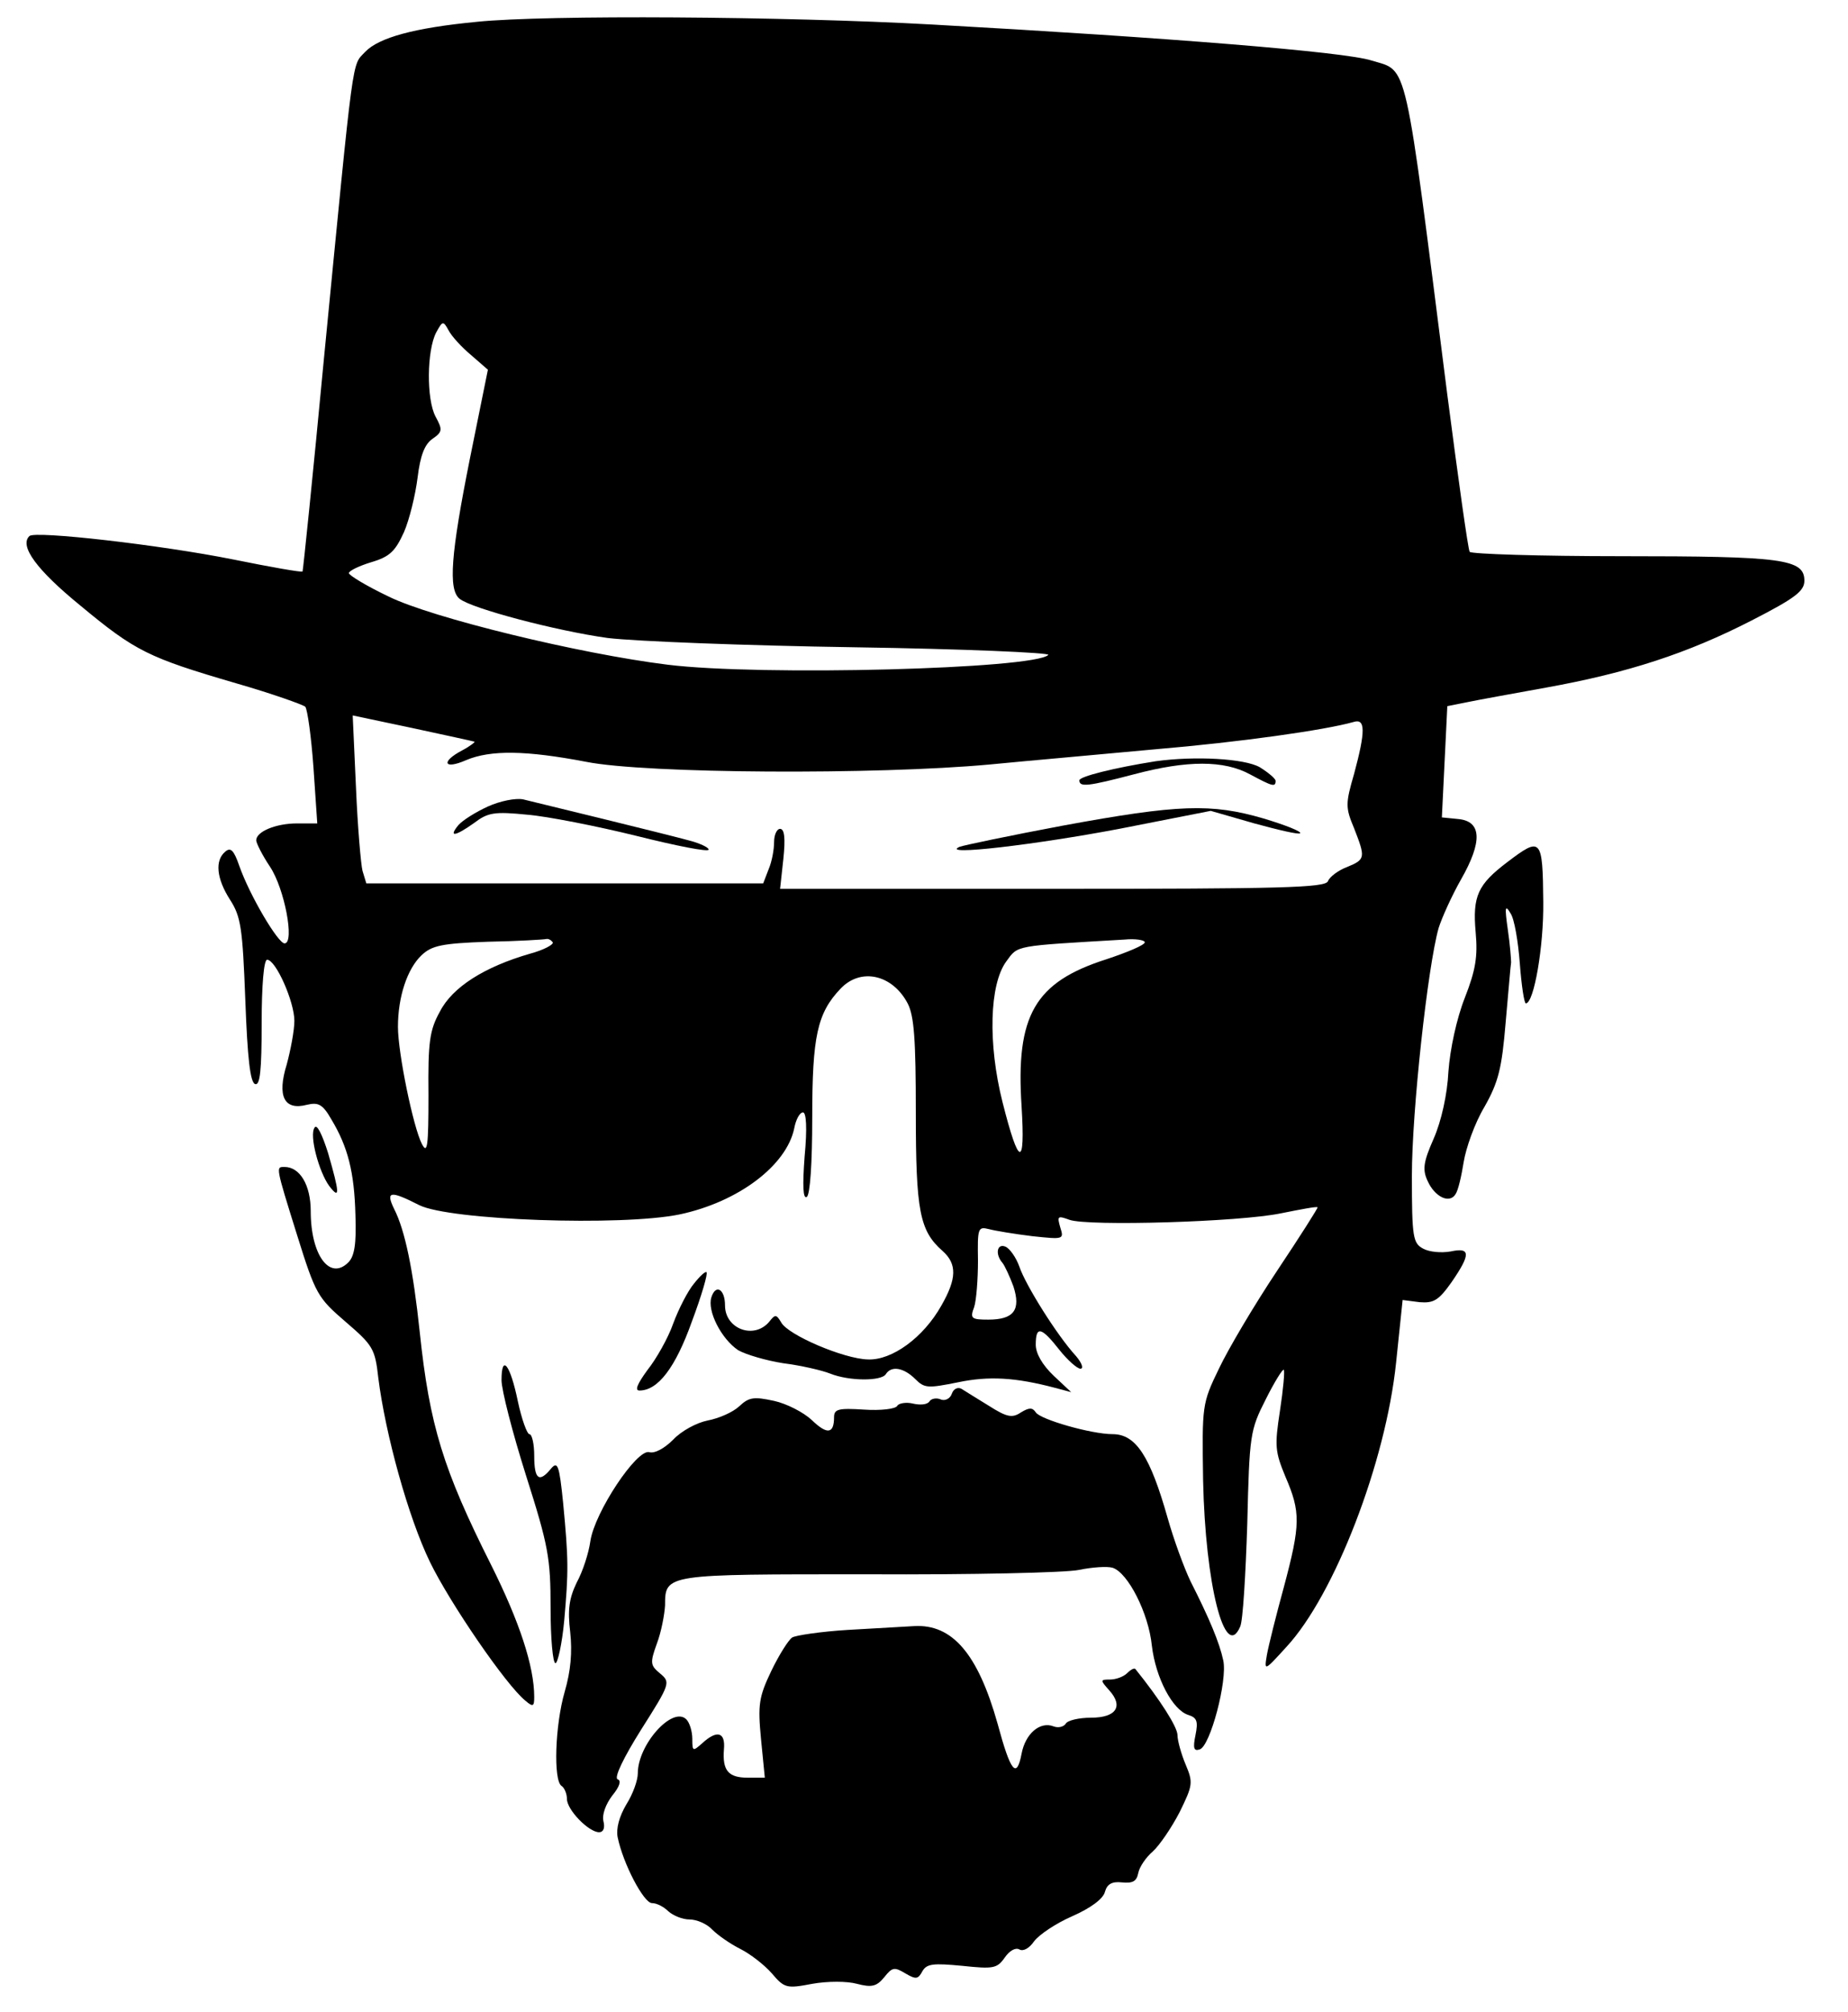 <?xml version="1.0" standalone="no"?>
<!DOCTYPE svg PUBLIC "-//W3C//DTD SVG 20010904//EN"
 "http://www.w3.org/TR/2001/REC-SVG-20010904/DTD/svg10.dtd">
<svg version="1.0" xmlns="http://www.w3.org/2000/svg"
 width="339pt" height="369pt" viewBox="0 0 339 369"
 preserveAspectRatio="xMidYMid meet">

<g transform="translate(0,369) scale(0.1,-0.1)"
fill="#000000" stroke="none">
<path d="M875 3650 c-115 -11 -180 -29 -205 -55 -25 -27 -20 9 -76 -565 -20
-212 -38 -386 -39 -388 -1 -2 -58 8 -127 22 -135 27 -364 53 -374 43 -19 -18
13 -62 94 -128 100 -83 124 -95 285 -142 66 -19 122 -39 127 -43 4 -5 11 -55
15 -111 l7 -103 -37 0 c-39 0 -75 -15 -75 -31 0 -5 11 -27 25 -48 27 -40 46
-141 27 -141 -12 0 -64 88 -83 142 -10 29 -16 35 -26 26 -19 -16 -16 -49 9
-88 20 -31 23 -52 28 -184 4 -107 9 -151 18 -154 9 -3 12 24 12 112 0 69 4
116 10 116 16 0 50 -77 50 -112 0 -18 -7 -54 -14 -80 -18 -58 -5 -85 37 -74
21 5 29 1 45 -27 30 -50 42 -96 44 -175 2 -54 -2 -76 -13 -87 -34 -34 -69 13
-69 94 0 48 -20 81 -48 81 -16 0 -17 3 23 -125 34 -109 38 -115 89 -159 50
-43 54 -49 60 -103 13 -103 55 -256 95 -338 36 -74 139 -225 175 -254 14 -12
16 -10 16 7 0 56 -27 138 -79 242 -88 175 -113 256 -131 427 -12 114 -27 187
-47 226 -16 33 -7 34 46 7 56 -28 372 -39 478 -17 108 23 196 90 210 158 3 16
10 29 16 29 6 0 8 -28 3 -81 -4 -54 -3 -78 4 -74 6 4 10 61 10 146 0 148 9
191 52 236 37 39 95 26 123 -27 12 -23 15 -67 15 -200 0 -181 7 -217 49 -254
27 -24 26 -51 -2 -100 -33 -59 -91 -101 -135 -99 -44 1 -147 45 -159 68 -9 15
-11 15 -22 1 -28 -33 -81 -13 -81 30 0 30 -17 40 -25 15 -8 -25 18 -76 49 -97
14 -8 51 -19 83 -24 32 -4 71 -13 86 -19 35 -14 94 -14 102 -1 10 16 33 12 54
-9 17 -17 23 -17 78 -6 57 12 106 9 178 -10 l30 -8 -32 30 c-21 20 -33 41 -33
57 0 35 10 33 43 -9 15 -19 33 -35 39 -35 6 0 3 10 -8 23 -35 38 -93 131 -104
164 -6 17 -18 34 -26 37 -15 6 -19 -14 -5 -30 4 -5 13 -24 20 -43 14 -43 1
-61 -46 -61 -31 0 -34 2 -26 23 4 12 7 51 7 85 -1 60 0 63 20 58 11 -3 47 -9
80 -13 57 -6 58 -6 51 16 -6 21 -5 22 17 14 34 -12 312 -4 388 12 35 7 66 13
67 11 1 -1 -32 -53 -74 -116 -42 -63 -90 -144 -107 -180 -31 -64 -31 -67 -29
-205 4 -190 40 -333 68 -268 5 10 10 95 13 188 4 164 5 172 34 229 16 32 31
56 33 54 2 -2 -1 -36 -7 -75 -10 -65 -9 -75 10 -121 28 -65 28 -87 -3 -203
-14 -51 -28 -107 -31 -124 -5 -30 -5 -30 36 15 88 95 182 338 201 521 l12 115
31 -4 c26 -2 35 3 59 37 35 51 35 64 -2 56 -17 -3 -39 -1 -50 5 -19 10 -21 20
-21 134 0 118 29 383 49 454 6 19 24 59 41 89 40 70 38 107 -5 111 l-30 3 5
102 5 102 35 7 c19 4 85 16 146 27 150 27 260 63 377 123 80 41 97 54 97 73 0
40 -40 45 -336 45 -150 0 -275 4 -278 8 -3 5 -21 134 -41 288 -80 628 -71 592
-139 613 -49 16 -375 42 -806 66 -269 15 -708 18 -835 5z m-11 -611 l31 -27
-33 -163 c-35 -175 -40 -240 -19 -257 22 -18 178 -59 272 -72 50 -6 253 -14
453 -17 200 -3 359 -10 355 -14 -26 -26 -528 -39 -698 -18 -162 20 -433 86
-512 125 -40 19 -73 39 -73 43 0 4 18 13 41 20 34 10 44 20 60 55 10 23 21 68
25 100 5 41 13 61 27 71 19 13 19 17 6 41 -17 32 -16 121 1 154 12 22 13 22
23 4 5 -10 24 -31 41 -45z m6 -709 c3 0 -7 -8 -22 -16 -40 -21 -34 -36 7 -18
45 19 110 18 220 -3 110 -22 534 -24 740 -5 72 7 209 19 305 28 154 13 310 35
363 50 22 7 22 -17 1 -95 -16 -55 -16 -62 0 -100 21 -54 21 -57 -13 -71 -16
-6 -32 -18 -35 -26 -5 -12 -85 -14 -505 -14 l-500 0 6 55 c4 38 2 55 -6 55 -6
0 -11 -11 -11 -24 0 -14 -4 -36 -10 -50 l-10 -26 -364 0 -364 0 -7 23 c-3 12
-9 81 -12 153 l-6 132 109 -23 c60 -13 111 -24 114 -25z m144 -368 c2 -4 -16
-14 -42 -21 -83 -24 -142 -61 -165 -106 -19 -34 -22 -56 -21 -153 0 -95 -2
-109 -12 -90 -16 31 -44 167 -44 215 0 55 17 106 43 131 19 18 37 22 122 25
55 1 103 4 107 5 4 1 9 -2 12 -6z m1086 0 c0 -5 -31 -18 -70 -31 -132 -42
-167 -103 -156 -270 7 -114 -5 -111 -35 8 -27 107 -24 216 7 258 22 30 13 28
217 40 20 2 37 -1 37 -5z"/>
<path d="M2120 2294 c-76 -12 -140 -28 -140 -35 0 -13 16 -11 100 11 98 26
165 26 213 0 41 -22 47 -24 47 -12 0 4 -13 15 -29 25 -28 16 -119 21 -191 11z"/>
<path d="M895 2211 c-22 -10 -46 -25 -54 -34 -19 -23 -6 -21 29 4 25 19 37 21
97 15 37 -3 128 -21 201 -39 72 -18 132 -30 132 -25 0 4 -17 12 -37 17 -48 13
-270 67 -303 75 -14 3 -43 -3 -65 -13z"/>
<path d="M1950 2176 c-96 -18 -182 -36 -190 -39 -37 -17 140 4 293 33 l168 33
80 -23 c44 -12 82 -21 84 -18 3 3 -27 15 -67 27 -96 28 -156 26 -368 -13z"/>
<path d="M2765 2109 c-54 -41 -64 -62 -58 -129 4 -44 0 -69 -20 -120 -15 -38
-27 -94 -30 -135 -2 -42 -13 -91 -27 -123 -19 -43 -21 -57 -11 -78 13 -29 40
-42 51 -24 5 7 11 34 15 59 4 25 20 71 38 101 26 46 32 71 39 155 5 55 9 105
10 110 0 6 -2 33 -6 60 -6 42 -5 47 5 30 7 -10 14 -52 17 -92 3 -40 8 -73 11
-73 15 0 33 105 32 186 -1 118 -4 120 -66 73z"/>
<path d="M577 1622 c-10 -14 8 -81 27 -107 20 -26 19 -13 -2 60 -11 35 -21 55
-25 47z"/>
<path d="M1273 1336 c-11 -13 -28 -46 -38 -73 -9 -26 -31 -65 -47 -85 -19 -26
-24 -38 -15 -38 34 0 66 42 96 126 18 48 30 89 27 91 -2 2 -12 -7 -23 -21z"/>
<path d="M920 1159 c0 -18 20 -96 45 -175 41 -129 45 -151 45 -243 0 -55 4
-101 9 -101 4 0 12 35 16 78 8 91 8 111 -2 216 -7 69 -10 77 -22 63 -22 -27
-31 -20 -31 23 0 22 -4 40 -9 40 -4 0 -14 27 -21 60 -14 68 -30 88 -30 39z"/>
<path d="M1746 1134 c-3 -9 -13 -14 -21 -10 -8 3 -17 1 -20 -4 -4 -6 -17 -7
-30 -4 -12 3 -26 1 -29 -4 -3 -6 -31 -9 -61 -7 -47 3 -55 1 -55 -14 0 -31 -13
-32 -41 -5 -15 14 -46 30 -69 35 -37 8 -46 7 -64 -10 -12 -11 -37 -22 -58 -26
-20 -4 -48 -19 -63 -35 -16 -16 -34 -26 -44 -23 -23 6 -100 -110 -108 -163 -3
-22 -14 -56 -25 -76 -14 -29 -17 -50 -12 -91 4 -37 1 -71 -10 -109 -18 -62
-21 -163 -6 -173 5 -3 10 -14 10 -24 0 -20 40 -61 59 -61 8 0 11 8 8 20 -3 12
4 31 16 47 14 17 17 28 10 30 -7 3 11 40 43 91 54 85 54 87 35 103 -18 15 -19
19 -6 55 8 21 14 53 15 70 0 58 0 57 373 57 188 -1 362 3 386 8 24 5 52 7 62
4 28 -9 66 -83 72 -143 7 -59 38 -118 67 -127 16 -5 18 -12 13 -37 -5 -24 -3
-30 8 -26 19 6 51 126 43 163 -7 33 -26 78 -60 145 -12 25 -31 77 -42 116 -32
113 -58 154 -101 154 -39 0 -133 27 -141 40 -6 9 -12 9 -27 0 -16 -11 -26 -9
-59 12 -21 13 -44 27 -50 31 -7 4 -15 0 -18 -9z"/>
<path d="M1555 701 c-49 -3 -96 -10 -102 -14 -7 -5 -24 -32 -38 -61 -23 -48
-25 -62 -19 -125 l7 -71 -31 0 c-36 0 -47 13 -44 52 3 32 -13 36 -40 11 -17
-15 -18 -15 -18 8 0 14 -5 30 -11 36 -25 25 -89 -46 -89 -99 0 -13 -9 -38 -21
-57 -13 -22 -19 -44 -16 -60 10 -49 48 -121 63 -121 9 0 22 -7 30 -15 9 -8 26
-15 39 -15 13 0 32 -8 42 -19 10 -10 33 -26 51 -35 18 -9 44 -29 58 -45 23
-27 27 -28 74 -19 28 5 64 5 82 0 27 -7 36 -5 50 12 15 19 19 19 39 7 19 -11
23 -11 31 4 8 14 20 15 73 10 57 -6 64 -5 78 15 9 13 20 19 27 15 7 -4 18 2
27 15 9 12 40 33 70 46 34 15 57 32 60 45 4 14 13 19 31 17 20 -2 27 2 30 17
2 11 14 29 27 40 12 11 34 43 49 72 24 49 25 54 11 87 -8 19 -15 44 -15 54 0
15 -32 65 -77 121 -2 3 -9 -1 -15 -7 -7 -7 -21 -12 -32 -12 -18 0 -18 -1 -1
-20 26 -29 13 -50 -34 -50 -22 0 -43 -5 -46 -11 -4 -6 -14 -8 -22 -5 -25 10
-52 -13 -59 -50 -9 -47 -20 -34 -44 55 -36 128 -83 183 -153 179 -18 -1 -72
-4 -122 -7z"/>
</g>
</svg>

